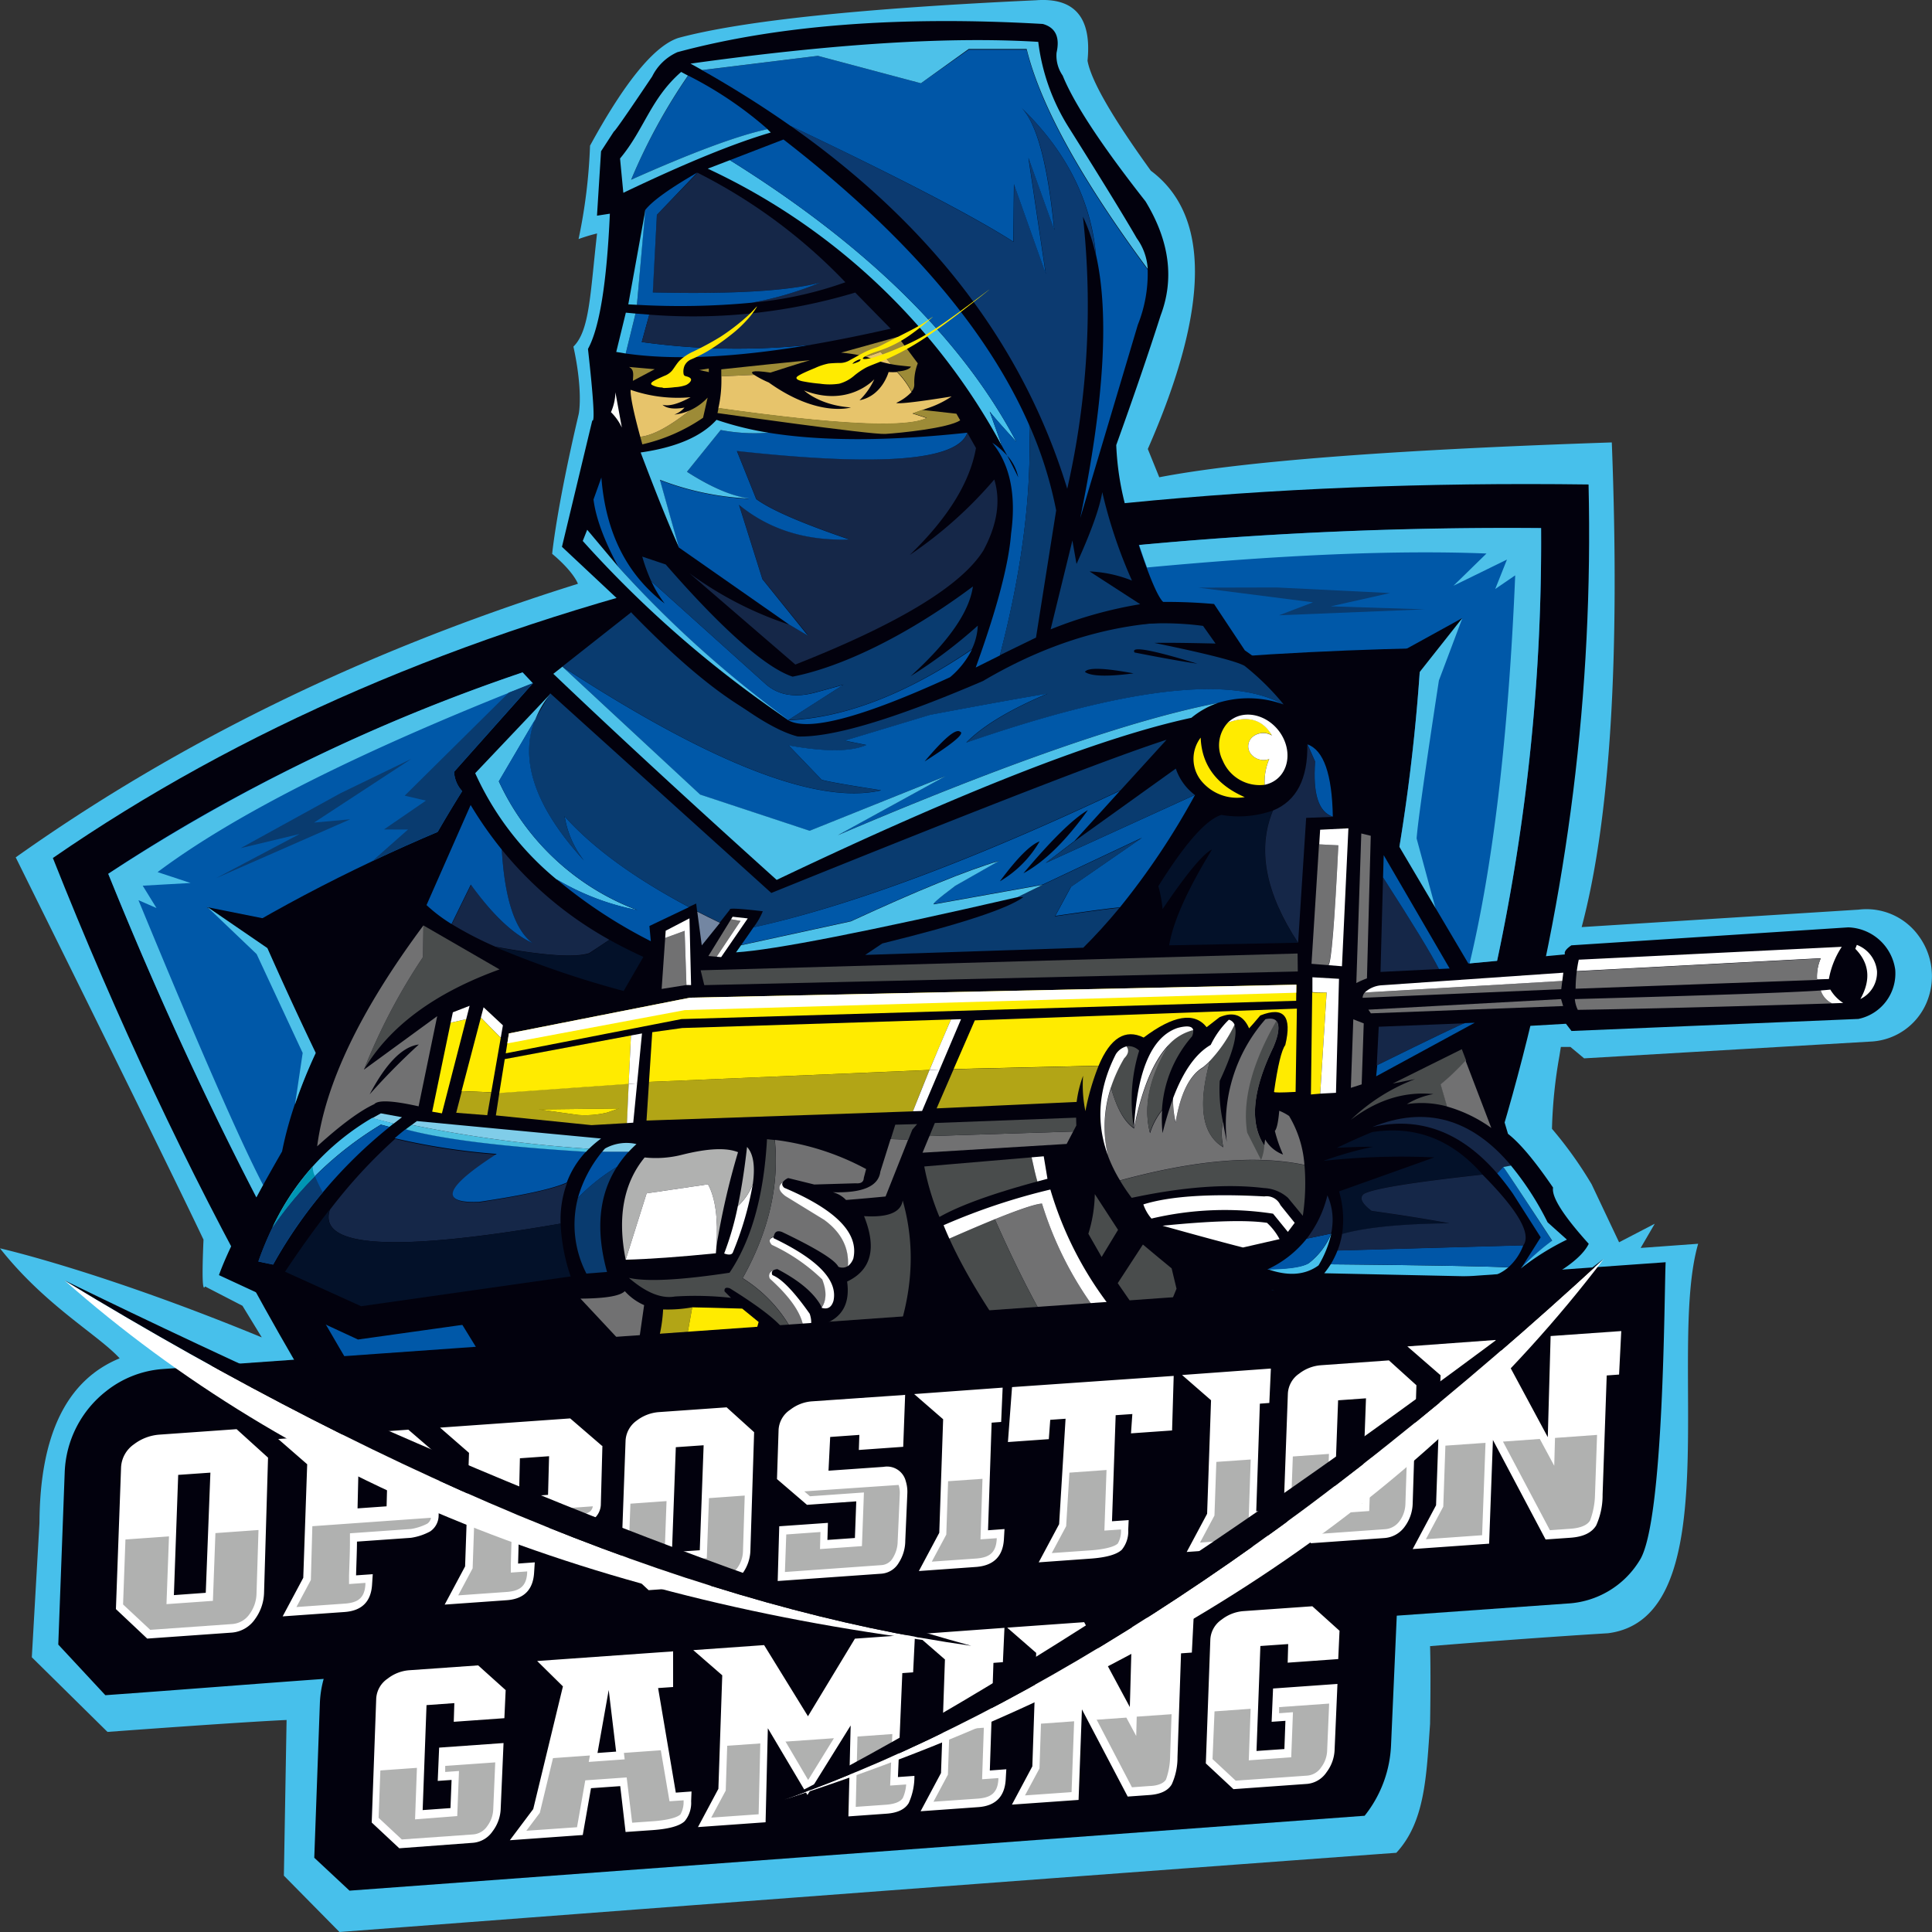 <svg xmlns="http://www.w3.org/2000/svg" viewBox="0 0 300 300"><rect x="0" y="0" width="300" height="300" fill="#333333" stroke="none"/><defs><style>.cls-1{fill:#47c0eb;}.cls-1,.cls-10,.cls-11,.cls-12,.cls-13,.cls-14,.cls-15,.cls-16,.cls-17,.cls-18,.cls-19,.cls-2,.cls-20,.cls-21,.cls-22,.cls-23,.cls-24,.cls-25,.cls-26,.cls-27,.cls-28,.cls-29,.cls-3,.cls-4,.cls-5,.cls-6,.cls-7,.cls-8,.cls-9{fill-rule:evenodd;}.cls-2{fill:#02010d;}.cls-3{fill:#0058a8;}.cls-4{fill:#4dc1e9;}.cls-5{fill:#093b6f;}.cls-6{fill:#0056a7;}.cls-7{fill:#7386a2;}.cls-8{fill:#152748;}.cls-9{fill:#031129;}.cls-10{fill:#494c4c;}.cls-11{fill:#717172;}.cls-12{fill:#feee00;}.cls-13{fill:#ffeb00;}.cls-14{fill:#fff;}.cls-15{fill:#0055a6;}.cls-16{fill:#b2a516;}.cls-17{fill:#b0b1b0;}.cls-18{fill:#4bbfdf;}.cls-19{fill:#80cde9;}.cls-20{fill:#0053a5;}.cls-21{fill:#093b71;}.cls-22{fill:#0096b3;}.cls-23{fill:#4dc1eb;}.cls-24{fill:#9d8b37;}.cls-25{fill:#e7c46b;}.cls-26{fill:#fffffc;}.cls-27{fill:#41bfea;}.cls-28{fill:#0c3a70;}.cls-29{fill:#ffe700;}</style></defs><title>Asset 3</title><g id="Layer_2" data-name="Layer 2"><g id="Layer_2-2" data-name="Layer 2"><path class="cls-1" d="M44.08,291.25,52.71,300c106.68-8.12,164.11-12.3,164.11-12.3,4.47-4.81,4.67-11.89,5.24-20,.14-8.46,0-12.09,0-12.09,16.72-1.36,27.63-2,27.63-2,19-2.41,9.12-43.68,14-60.48l-8.93.65,2.19-3.76-5.54,2.88-4.26-9a62.17,62.17,0,0,0-6.16-8.62A74.24,74.24,0,0,1,242.14,164c.16-1,.23-1.43.23-1.43h1.49l2.12,1.77,44.76-2.62a9.92,9.92,0,0,0,8.36-5.9A10.53,10.53,0,0,0,298,145.42a10,10,0,0,0-9.4-4.17l-43,2.71q6.63-24.95,4.68-75.26-51.09,1.71-70.27,5.41l-1.78-4.39q14.4-32.8.47-43.21-9-12.47-9.83-17.08,1-10.06-8-9.39-40.76,1.88-55.5,5.84Q99.78,7.67,91.62,22.62a84.34,84.34,0,0,1-1.78,14.5,27.49,27.49,0,0,1,2.87-.87c-1.08,9.48-1.15,15.1-3.67,17.57,1.36,6.18,1,9.85.78,10.65C86.39,79.07,85.74,86,85.74,86c3.38,2.82,4,4.65,4,4.65Q40.67,106,2.44,133.13,26.64,182,31.6,192.49q-.37,8.58.24,7.27l5.81,3c2,3.27,3,4.91,3,4.91C15.58,197.34,0,193.84,0,193.84c7,8.88,15.26,13.44,18.58,17.08Q6.22,216,6.13,236.46L4.94,257.34l11.75,11.59c22.85-1.68,27.81-1.85,27.81-1.85Z"/><path class="cls-2" d="M194.92,262q54-90.58,51.75-186.77-151.57-2-238.46,58Q38.14,208.64,79.93,262Z"/><path class="cls-3" d="M164.69,262c31.6-48.47,52.64-102.17,56-161.35C159,102,93.41,112.27,39.68,143.19,58.29,186.06,82.1,227.2,113,262H89C58.5,224.39,35.06,180.8,16.81,135.67,81.1,93,163.64,81.56,239.3,82c.45,66.06-19.86,126-53,180Z"/><path class="cls-4" d="M217,133.31a293.47,293.47,0,0,0,3.56-30.51L227.07,96l-3.64,9.67q-3.19,20.86-3.46,24.52,3.79,14,3.79,14Z"/><path class="cls-2" d="M62.37,141.6Q47.05,162.41,43.8,178.8,36,192.35,34,198l21.59,10,30.78-4.32,37.73,34q5.3,5.48,14.77,2.27,42.43-15.9,52.89-24.45-2.55-11.7-5.17-16.41a210.55,210.55,0,0,0,50.36,1.11c5.4-2.5,8.66-4.85,9.75-7.06q-5.92-6.56-5.54-8.73-4.2-6.17-7-8.35l-4-13.43,3-3.08,10-.58.86,1.12,44.55-1.87a7.21,7.21,0,0,0,5.72-7.64A7.62,7.62,0,0,0,287,144l-43,2.79c-.82.57-1.14,1-1,1.41l-15,1.41-14.47-24.48-2.42-.39-2,.25q-2.75-15.06-15.81-24l-4.78-7.2q-23.78-2.1-43.42,9.39Q125,114,113,103.58L98.55,91.47,80.76,104l2,2.1L70.51,119.85a4.75,4.75,0,0,0,1.26,3Q63.36,136.33,62.37,141.6Z"/><path class="cls-5" d="M98.11,95l-10.78,8.5q34.73,22.61,49.43,19.22c-5.38-.83-8.44-1.38-9.18-1.63l-5.12-5.33q8.48,1.53,12.07-.06l-3.36-.68L144.5,111q12.83-2.43,18.17-3.28-8.82,3.74-12.59,7.6,36.85-12.75,49.25-5.93a39.65,39.65,0,0,0-6.08-6q-1.92-1.08-14-3.56,2.64-.06,9.5.1l-1.94-2.74q-13-1.74-27.71,4a135.46,135.46,0,0,1-32,11.94q-9.56,2.13-29.06-18Zm70.36,9.33c.43-.7,2.95-.63,7.55.23q-6.17.8-7.55-.23Zm7.71-3q-1-1.57,9.75,1.73Q182.32,102.53,176.18,101.32Z"/><path class="cls-3" d="M136.76,122.74q-14.7,3.39-49.43-19.22l21.38,19.89,17,5.62,21.06-8.51-16.71,9.17q39-16.64,59-20.53a16,16,0,0,1,10.23.22q-12.39-6.82-49.25,5.93,3.76-3.86,12.59-7.6-5.34.86-18.17,3.28L131.17,115l3.36.68q-3.6,1.59-12.07.06l5.12,5.33c.74.25,3.8.8,9.18,1.63Zm6.82-4.51q4.5-5.36,5.49-4.62Q150.26,114,143.58,118.23Z"/><path class="cls-4" d="M189.1,109.16q-20.06,3.9-59,20.53l16.71-9.17L125.72,129l-17-5.62L87.33,103.52l-1.41,1.11q14.43,13.77,34.68,32Q163.88,116,185,111.46A13.16,13.16,0,0,1,189.1,109.16Z"/><path class="cls-5" d="M181.14,114.87q-12.46,4-61.37,23.79l-34.33-31-2.36,4q-3.77,9.52,7.58,21.93a15,15,0,0,1-3-6.84q6.6,7.37,19.31,14.08l1.13-.53.15,1.2c1.14.58,2.31,1.16,3.52,1.74l1.57-2c-.21-.25,1.5-.17,5.11.26A10.87,10.87,0,0,1,117,144q22.62-5.06,57-21.29Z"/><path class="cls-3" d="M174,122.75Q139.6,139,117,144c-.5.74-1.14,1.65-1.9,2.73l17.05-3.71q15.51-7.16,23-9.38l-6.79,3.86c-2.74,2.06-3.81,3-3.19,2.85l16.75-3,15.4-7.27-11,7.6-2.45,4.54q9.91-1.43,10-1.29a114.8,114.8,0,0,0,11.7-17.51L162.38,134l4.46-3.41,7.15-7.88ZM158.92,135.6q6.62-7.86,10-9.8-5.1,7.14-10,9.8Zm-3.66,1.25q4-5.4,6.17-6.2A17.1,17.1,0,0,1,155.26,136.85Z"/><path class="cls-5" d="M182.58,119.35l-15.74,11.28L162.38,134l23.14-10.57A8.55,8.55,0,0,1,182.58,119.35Z"/><path class="cls-5" d="M177.29,130.13l-15.4,7.27L158,139.3l.91,0Q155.28,142,137,146.5l-2.65,1.78,33.86-1.12q2.85-2.83,5.6-6.16v0q-.09-.14-10,1.29l2.45-4.54Z"/><path class="cls-4" d="M161.89,137.4l-16.75,3c-.62.16.45-.79,3.19-2.85l6.79-3.86q-7.49,2.22-23,9.38l-17.05,3.71-.78,1.1q8.88-.56,43.71-8.57Z"/><path class="cls-4" d="M99,141.34a38.56,38.56,0,0,1-21.53-20l5.63-9.59a16,16,0,0,1,2.36-4L73.79,120.06a45.69,45.69,0,0,0,12.6,16.47A39,39,0,0,0,99,141.34Z"/><path class="cls-6" d="M77.45,121.31a38.56,38.56,0,0,0,21.53,20,39,39,0,0,1-12.59-4.81,76.55,76.55,0,0,0,14.67,9.65l-.22-2.36,6.15-2.93q-12.7-6.72-19.31-14.08a15,15,0,0,0,3,6.84q-11.34-12.41-7.58-21.93Z"/><path class="cls-7" d="M108.27,141.56l.7,5.24,2.82-3.5C110.58,142.72,109.41,142.14,108.27,141.56Z"/><path class="cls-8" d="M94.63,145.93a57.32,57.32,0,0,1-16.71-14q.67,11.52,4.8,14.52-4.55-2.05-9.57-9.07l-3,6.12A55.89,55.89,0,0,0,76.92,147q11.25,2.08,14.57,1Z"/><path class="cls-9" d="M94.63,145.93l-3.14,2.13q-3.31,1-14.57-1a152.33,152.33,0,0,0,19.92,6.82l3.06-5.29C98.08,147.75,96.33,146.88,94.63,145.93Z"/><path class="cls-6" d="M82.72,146.45q-4.12-3-4.8-14.52A60.4,60.4,0,0,1,73.08,125l-6.85,15.54a24.18,24.18,0,0,0,3.88,2.94l3-6.12Q78.18,144.4,82.72,146.45Z"/><path class="cls-10" d="M77.57,150.53,65.75,143.7l-.07,4.92a92.33,92.33,0,0,0-9.17,17.48Q62.47,156,77.57,150.53Z"/><path class="cls-11" d="M56.51,166.1a92.33,92.33,0,0,1,9.17-17.48l.07-4.92Q51.16,163.31,49.25,178q5.51-5,8.87-6.55c.6-.67,2.9-.55,6.88.34l2.89-14L56.51,166.1Zm.89,3.83q3.83-7.26,7.64-7.74A104.33,104.33,0,0,0,57.4,169.93Z"/><polygon class="cls-12" points="79.02 160.47 78.53 163.56 105.82 158.24 201.27 155.4 201.3 152.9 107.14 154.92 79.02 160.47"/><path class="cls-13" d="M76.28,169.61l1.48-8.47q-1.33-1.32-3.09-3.13l-3,11.43Z"/><polygon class="cls-12" points="68.62 172.88 72.39 158.26 69.98 158.8 67.11 172.62 68.62 172.88"/><polygon class="cls-14" points="69.98 158.8 72.39 158.26 72.92 156.18 70.32 157.19 69.98 158.8"/><path class="cls-14" d="M74.67,158q1.76,1.81,3.09,3.13l.33-1.92-3-2.8Z"/><polygon class="cls-11" points="106.59 152.95 106.31 144.54 103.29 145.64 102.74 153.56 106.59 152.95"/><polygon class="cls-14" points="103.29 145.64 106.31 144.54 106.59 152.95 107.31 152.96 107.06 142.6 103.37 144.52 103.29 145.64"/><polygon class="cls-11" points="113.52 142.74 110 148.45 111.28 148.56 114.99 143 113.52 142.74"/><polygon class="cls-14" points="114.99 143 111.28 148.56 111.98 148.62 116.11 142.61 113.76 142.35 113.52 142.74 114.99 143"/><polygon class="cls-10" points="201.49 148.06 108.8 150.67 109.36 152.97 201.52 150.85 201.49 148.06"/><path class="cls-9" d="M188.2,131.91q-5.77,9.43-6.65,14.88l20-.4q-7.62-11.59-3.9-20.53a16,16,0,0,1-8,.68q-3.54,1.08-9.78,11.06a21.42,21.42,0,0,1,.66,3.56Q186.13,132.88,188.2,131.91Z"/><path class="cls-8" d="M197.67,125.86q-3.72,8.94,3.9,20.53L202.82,127l4.14-.16q-3.32-1.05-2.74-8.55L203,115.59Q203.15,123.62,197.67,125.86Z"/><path class="cls-15" d="M204.22,118.26q-.57,7.5,2.74,8.55-.17-9.89-3.93-11.22Z"/><path class="cls-11" d="M207.82,131.26l-3-.15-1.17,18.55,2.52.2h.07Q206.93,149.38,207.82,131.26Z"/><path class="cls-14" d="M207.82,131.26q-.88,18.12-1.54,18.61l2.1.17,1-21.42-4.39.22-.14,2.27Z"/><path class="cls-11" d="M211.38,129.42l-.77,23.23a13.93,13.93,0,0,1,1.65-.73l.59-22.14Z"/><path class="cls-8" d="M214.76,136.24q-.42,15.45-.39,14.68l9.07-.45Q221.69,147,214.76,136.24Z"/><path class="cls-3" d="M214.76,136.24q6.93,10.77,8.68,14.23l1.66-.08-10.24-17.6C214.82,134,214.79,135.15,214.76,136.24Z"/><path class="cls-13" d="M205,169.82l1-15.72a19.43,19.43,0,0,1-2.24,0l-.2,15.85Z"/><path class="cls-14" d="M206,154.1l-1,15.72,2.45-.13.47-17.7-4.13-.24,0,2.3A19.43,19.43,0,0,0,206,154.1Z"/><polygon class="cls-11" points="210.14 158.28 209.76 168.92 211.44 168.38 211.76 158.91 210.14 158.28"/><path class="cls-8" d="M214.09,159.43l-.31,6q12.9-6.36,13.61-6.53Z"/><polygon class="cls-11" points="212.87 157.35 242.72 156.22 242.4 155.14 212.48 156.78 212.87 157.35"/><path class="cls-11" d="M211.58,154.94l30.85-1.34.16-1.28-30.68,1.8A1.38,1.38,0,0,0,211.58,154.94Z"/><path class="cls-14" d="M211.91,154.12l30.68-1.8.16-1.28L214.44,153A4.29,4.29,0,0,0,211.91,154.12Z"/><path class="cls-16" d="M144.33,166.15,100.78,168l-.39,6,41.37-1.43C142.44,170.79,143.29,168.66,144.33,166.15Z"/><path class="cls-13" d="M100.78,168l43.55-1.86c1-2.3,2.07-4.92,3.33-7.84l-41.72,1.33-4.66.65Z"/><path class="cls-14" d="M144.33,166.15c-1,2.51-1.89,4.64-2.57,6.41l1.42-.05,2.73-6.43Z"/><path class="cls-14" d="M144.33,166.15l1.58-.07,3.32-7.82-1.57.05C146.4,161.23,145.29,163.85,144.33,166.15Z"/><path class="cls-16" d="M83.63,172.27l12.49-.15-1.85.64a14.62,14.62,0,0,1-4.48.37l-6.16-.86Zm14-4-20.09,1.41L77,173.2l14.84,1.51,5.53-.32Z"/><polygon class="cls-13" points="77.53 169.73 97.63 168.31 97.97 160.79 78.38 164.46 77.53 169.73"/><path class="cls-13" d="M96.12,172.12l-12.49.15,6.16.86a14.62,14.62,0,0,0,4.48-.37Z"/><polygon class="cls-16" points="75.66 173.17 76.28 169.61 71.71 169.44 70.84 172.79 75.66 173.17"/><path class="cls-13" d="M151.37,158.44,148.08,166l22.51-.52q2.72-6.47,7-4.37,6.92-5.2,9.78-1.61l2-1.55q3.24-1.38,4.59,1.73.36-.37,1.74-2,5.49-2.17,3.88,4.6c-.58.76-1.17,3.18-1.75,7.27,0,.12,1.09.12,3.35,0l.2-12.93Z"/><path class="cls-16" d="M170.59,165.5l-22.51.52-2.64,6.09,21.74-1a18.09,18.09,0,0,1,1-4.06,20.18,20.18,0,0,0,.36,5.49A38.17,38.17,0,0,1,170.59,165.5Z"/><path class="cls-10" d="M160.19,179.71l-16.67,1.42a39.63,39.63,0,0,0,2.36,7.84q4.69-2.67,15.2-5.51C160.81,182.52,160.52,181.27,160.19,179.71Z"/><polygon class="cls-11" points="143.25 178.99 165.63 177.63 166.64 175.7 144.32 176.41 143.25 178.99"/><path class="cls-14" d="M160.19,179.71c.33,1.56.62,2.81.89,3.75l1.57-.42-.58-3.49Z"/><polygon class="cls-10" points="144.32 176.41 166.64 175.7 167.13 174.77 167.1 173.55 145.16 174.38 144.32 176.41"/><polygon class="cls-10" points="142.41 174.55 139.02 174.64 138.32 176.86 141.03 176.99 141.67 175.4 142.41 174.55"/><path class="cls-11" d="M141,177l-2.71-.13-1.59,5.06q-.43,3.41-7.38,3.2a4.34,4.34,0,0,1,2.05,1.2s2.07-.15,6.14-.54Z"/><path class="cls-11" d="M134.49,181.53A40.18,40.18,0,0,0,120.32,177q1.05,10.65-5,21.47a22,22,0,0,1,8.25,9.24c.89-.95,1.27-1.62,1.14-2q-.66-3.18-5.11-7.15a.84.84,0,0,1,.47-1.3,1.43,1.43,0,0,1,.65-.19q5.25,2.74,6.89,5.93c.78-1.13.81-2.6.11-4.4a28.49,28.49,0,0,0-7.83-5.37c-.51-.56-.43-1,.26-1.2.12-.78.55-1,1.28-.73q7.95,3.8,8.75,5.4a1.55,1.55,0,0,0,1.49-.12q.34-4.31-3.7-7.2l-6-3.68c-1.09-.82-1.22-1.54-.4-2.16a2,2,0,0,1,.82-.61l4.05,1,6.45-.19c.81.07,1.22-.21,1.24-.84Z"/><path class="cls-14" d="M132.5,195.44q1.37-5.88-10.72-11c-.33-.3-.4-.59-.22-.87-.82.62-.69,1.34.4,2.16l6,3.68q4,2.9,3.7,7.2A2.72,2.72,0,0,0,132.5,195.44Z"/><path class="cls-14" d="M129.42,202q1.05-4.78-9.31-9.74a.78.78,0,0,1,0-.16c-.69.24-.77.64-.26,1.2a28.49,28.49,0,0,1,7.83,5.37c.7,1.8.67,3.27-.11,4.4C128.51,203.37,129.12,203,129.42,202Z"/><path class="cls-14" d="M125.73,204c-2.43-3.45-4.36-5.45-5.79-6-.15-.32-.11-.56.11-.71a.84.84,0,0,0-.47,1.3q4.44,4,5.11,7.15c.13.38-.25,1.05-1.14,2l-.74.75a2.23,2.23,0,0,0,.93,0C125.71,207.36,126.37,205.88,125.73,204Z"/><path class="cls-10" d="M123.55,207.73a22,22,0,0,0-8.25-9.24q6.08-10.83,5-21.47l-1.2-.13q-.74,13.23-5.82,20.74-11.44,1.73-15.62.8,4,3.45,7.14,2.89a50,50,0,0,1,8.71.21l-1-1c-.07-.53.22-.69.84-.47q8.92,5.55,9,7.8a.57.57,0,0,0,.45.66Z"/><path class="cls-14" d="M116.9,183.84a9,9,0,0,1-2.33,3.45,45.13,45.13,0,0,1-2.12,7.35c.77.28,1.23.2,1.37-.22A50.34,50.34,0,0,0,116.9,183.84Z"/><path class="cls-17" d="M114.57,187.29a9,9,0,0,0,2.33-3.45q.57-4.16-.9-5.74Q115.42,183.26,114.57,187.29Z"/><path class="cls-17" d="M111.25,193.52a114.76,114.76,0,0,1,3.35-14.61q-2.7-1.09-8.61.38a16.55,16.55,0,0,1-5.89.44q-4.92,6-2.94,15.88l3.25-10.31,9.53-1.4C111.09,186,111.52,189.22,111.25,193.52Z"/><path class="cls-14" d="M111.25,193.52c.27-4.3-.16-7.51-1.31-9.62l-9.53,1.4-3.25,10.31q5.52-.15,14-1C111.18,194.28,111.21,193.92,111.25,193.52Z"/><path class="cls-8" d="M87.05,190a16.47,16.47,0,0,1,1-6.31q-3.29,1.44-13.61,3-9.37.36,2.75-7.4a102.07,102.07,0,0,1-15.84-2.44,79.66,79.66,0,0,0-10.12,11Q48.34,196.69,87.05,190Z"/><path class="cls-15" d="M74.4,186.62q10.34-1.53,13.61-3a14.17,14.17,0,0,1,3-4.81q-19.48-1.17-28-3.49c-.57.44-1.14.92-1.72,1.42a102.07,102.07,0,0,0,15.84,2.44Q65,187,74.4,186.62Z"/><path class="cls-18" d="M63,175.36q8.49,2.31,28,3.49c.15-.16.3-.32.46-.47a201.86,201.86,0,0,1-27.53-3.71Q63.48,175,63,175.36Z"/><path class="cls-19" d="M63.93,174.67a201.86,201.86,0,0,0,27.53,3.71,17.31,17.31,0,0,1,1.88-1.59l-28.6-2.71Z"/><path class="cls-19" d="M61.12,174.48l1.3-1-3.28-.6c-.45.24-.9.5-1.35.76Z"/><path class="cls-1" d="M42.29,190.63a53.9,53.9,0,0,1,16.85-16l1.33.35.65-.52-3.33-.87A38.6,38.6,0,0,0,42.29,190.63Z"/><path class="cls-15" d="M59.14,174.65a53.9,53.9,0,0,0-16.85,16,50.4,50.4,0,0,0-2.17,5.24l2.29.48A73.14,73.14,0,0,1,60.47,175Z"/><path class="cls-9" d="M87.05,190q-38.71,6.72-35.86-2.18-3.36,4.29-6.93,9.65l11.81,5.36,32.54-4.63A29.22,29.22,0,0,1,87.05,190Z"/><path class="cls-5" d="M89.74,186a16.54,16.54,0,0,0,1.32,11.76l3.2-.25q-2.69-9.75,1.54-16.32A30.38,30.38,0,0,0,89.74,186Z"/><path class="cls-20" d="M89.74,186a30.38,30.38,0,0,1,6.06-4.81,17.06,17.06,0,0,1,1.83-2.37l-4.11,0A19.82,19.82,0,0,0,89.74,186Z"/><path class="cls-19" d="M93.52,178.84l4.11,0c.38-.41.78-.8,1.2-1.19a6.85,6.85,0,0,0-4.86.68C93.81,178.47,93.66,178.66,93.52,178.84Z"/><path class="cls-16" d="M107.49,203a21.2,21.2,0,0,1-4.52.33,24,24,0,0,1-.72,4.71l4.14,1.09Z"/><path class="cls-13" d="M107.49,203l-1.1,6.13,9.62,2.53,1.79-6.38-2.55-2.08C111.12,203.1,108.53,203,107.49,203Z"/><path class="cls-11" d="M99.22,208.24l.8-5.58a8.78,8.78,0,0,1-3-2.17c-.73.75-3,1.13-6.88,1.16l10.78,11.53.52-.57Q98.72,210.44,99.22,208.24Z"/><path class="cls-11" d="M115.6,216.77l-6.06-1.33L120.28,223c2.56-2.73,7.13-9,12.83-17.55a11.54,11.54,0,0,1-3.37,1.56q-.39,4.09-7.76,5.79c.45.6-1.68,1.91-6.37,3.94Z"/><path class="cls-11" d="M129.08,214.68q-.37-1.94-2.72,6.08A22.66,22.66,0,0,0,129.08,214.68Z"/><path class="cls-11" d="M133,211.42a85.41,85.41,0,0,1-4.32,9.31c-.56,1.08-.35,1.46.64,1.13q2.53-2.27,5.59-11.48C134.31,209.58,133.67,209.93,133,211.42Z"/><path class="cls-10" d="M128.72,220.73a85.41,85.41,0,0,0,4.32-9.31c.63-1.49,1.27-1.84,1.91-1q-3.06,9.23-5.59,11.48c-1,.33-1.2-.05-.64-1.13Zm4.39-15.26c-5.7,8.57-10.27,14.82-12.83,17.55l2.89,2q6.49-1.37,9.17-4.09c.52-.76,1-1.52,1.49-2.28q10.66-17,6.34-32.24-.42,2.78-6,2.43,3,7.49-2.63,10.16c.46,3.28-.67,5.45-3.37,6.52q-.43,5.56-8.43,5.24a11.25,11.25,0,0,1-2.74,5.34c3.7-1.68,5.36-2.78,5-3.32q7.36-1.69,7.76-5.79a11.54,11.54,0,0,0,3.37-1.56Zm-6.75,15.29a22.66,22.66,0,0,0,2.72-6.08Q128.71,212.74,126.36,220.76Z"/><path class="cls-11" d="M150.28,210.33q-6.19,5.78-19.09,12.29c.39-.55.78-1.1,1.15-1.65q-2.68,2.73-9.17,4.09l.93.66q24.71.09,24.79.13,8-2.78,8.05-2.62A38.92,38.92,0,0,0,150.28,210.33Z"/><path class="cls-10" d="M131.19,222.62q12.9-6.52,19.09-12.29a38.92,38.92,0,0,1,6.66,12.9q-.1-.15-8.05,2.62l-19.2,5.81q-4,1.38-9.17-3.62a30.5,30.5,0,0,0,8,7.23c1.1,1.52,3.43,1.73,7,.65L170,223q-6.3,2.17-8.45.53l-2.89-3.59.65-1.52-8.49-12.62A127.72,127.72,0,0,1,131.19,222.62Z"/><path class="cls-11" d="M154.48,189.32q7.65,17.27,14.18,25.28a80.86,80.86,0,0,0,7.53-4.26,55.15,55.15,0,0,1-14.39-23.45Q160.32,187,154.48,189.32Z"/><path class="cls-10" d="M168.66,214.6q-6.54-8-14.18-25.28-3,1.22-7.07,3,4.6,10.2,15.87,24.48A42.71,42.71,0,0,0,168.66,214.6Z"/><path class="cls-14" d="M154.48,189.32q5.84-2.35,7.32-2.43a55.15,55.15,0,0,0,14.39,23.45c.6-.38,1.21-.77,1.83-1.18a55.4,55.4,0,0,1-14.92-24.45,98.08,98.08,0,0,0-16.58,5.54c.27.68.57,1.37.89,2.08Q151.51,190.53,154.48,189.32Z"/><path class="cls-10" d="M170,185.42a22,22,0,0,1-1,6.16l2.06,3.6,2.55-4.21Z"/><path class="cls-10" d="M177.47,193.25l-3.91,6,6.07,8.79,1.22-.42,3.49,4.73q-1.59,1.72-4.8,4.61l6.62-4.7-2.71-9-2.87,2,2.11-5.15-.76-3.16C180.78,196,179.3,194.8,177.47,193.25Z"/><path class="cls-11" d="M179.69,210.64a57.47,57.47,0,0,1-10.07,6,17.88,17.88,0,0,0,1.86,1.93,81.63,81.63,0,0,0,9.78-6.27Z"/><path class="cls-10" d="M171.48,218.6a17.88,17.88,0,0,1-1.86-1.93q-3.37,1.67-7.57,3.46l1.72,2.14A75.33,75.33,0,0,0,171.48,218.6Z"/><path class="cls-14" d="M180.52,190.33q8.16,2.28,12.49,3.38l5.68-1.3a9.56,9.56,0,0,0-1.95-2.53Q192,189.18,180.52,190.33Z"/><path class="cls-14" d="M178.8,189.22a49.48,49.48,0,0,1,18.88-.76l2.3,2.83,1.06-1.41-2.22-2.76a2.35,2.35,0,0,0-2.5-1.34q-12.58-.69-18.78,1.24A6.6,6.6,0,0,0,178.8,189.22Z"/><path class="cls-10" d="M175.73,186q12-2.56,20.53-1.52A6,6,0,0,1,200,186l2.3,2.79a33.93,33.93,0,0,0,.26-7.88q-11.15-2.37-28.64,2.41A28.31,28.31,0,0,0,175.73,186Z"/><path class="cls-11" d="M173.91,183.29q17.49-4.77,28.64-2.41a17.12,17.12,0,0,0-2.38-7.59,7.74,7.74,0,0,0-1.53-.81c-.15,1.76-.38,2.81-.68,3.13a22,22,0,0,0,1.27,3.67,5.39,5.39,0,0,1-2.78-2.35l-.13.95q-3.47-5.28,1.38-15.22,2.09-5.1-1.2-4.4a24.67,24.67,0,0,0-6,19.07q-.36-1.72-.6-3.18a9.42,9.42,0,0,0,.06,4q-4.94-2.94-2.08-13.36a10.56,10.56,0,0,1-1.09,1q-3.14,1.86-4.25,8.54a15.78,15.78,0,0,1-.4-3.72,48.93,48.93,0,0,0-1.62,5.34,22,22,0,0,1-.07-3.53,10.92,10.92,0,0,0-1.87,3.55q-1.62-6.27,3-13.73-3.6,3.66-5.48,13-2.25-1.53-3.57-6.32a19.43,19.43,0,0,0-.47,10.59A22.87,22.87,0,0,0,173.91,183.29Z"/><path class="cls-10" d="M187.86,164.76q-2.87,10.43,2.08,13.36a9.42,9.42,0,0,1-.06-4,23.76,23.76,0,0,1-.48-6.28q3.14-6.72,2.27-8.71A22.07,22.07,0,0,1,187.86,164.76Z"/><path class="cls-10" d="M180.43,172.35a19,19,0,0,1,4.67-11.42,2.06,2.06,0,0,0,.18-1,7.75,7.75,0,0,0-3.72,2.19q-4.62,7.46-3,13.73A10.92,10.92,0,0,1,180.43,172.35Z"/><path class="cls-10" d="M176.08,175.15a26,26,0,0,1,.81-12,2.36,2.36,0,0,0-2-.69q.62.87-.36,1.86a23.32,23.32,0,0,0-2.05,4.49Q173.83,173.62,176.08,175.15Z"/><path class="cls-14" d="M172.51,168.83a23.32,23.32,0,0,1,2.05-4.49q1-1,.36-1.86a2.82,2.82,0,0,0-1.65,1.21q-4.08,8-1.23,15.73A19.43,19.43,0,0,1,172.51,168.83Z"/><path class="cls-14" d="M182.88,159.61q-6,2-6.8,15.54,1.88-9.32,5.48-13a7.75,7.75,0,0,1,3.72-2.19C185.17,159.34,184.37,159.22,182.88,159.61Z"/><path class="cls-14" d="M188,162.25c-2.33,1.34-4.27,4.1-5.85,8.29a15.78,15.78,0,0,0,.4,3.72q1.11-6.67,4.25-8.54a10.56,10.56,0,0,0,1.09-1,22.07,22.07,0,0,0,3.81-5.6,1.3,1.3,0,0,0-.88-.78A13.82,13.82,0,0,0,188,162.25Z"/><path class="cls-1" d="M234.22,196.79q-6.51-.27-27.59-.47a15.67,15.67,0,0,1-1,1.39l25.76.55A6.93,6.93,0,0,0,234.22,196.79Z"/><path class="cls-6" d="M206.63,196.32q21.08.19,27.59.47a8.64,8.64,0,0,0,2.32-3.43l-28.85.81A13.82,13.82,0,0,1,206.63,196.32Z"/><path class="cls-9" d="M211.79,185.37q2-1.2,18.41-3-7.12-8.16-17.13-6.58-2.46,1-5.49,2.45c2.15-.12,4-.18,5.63-.17a56.53,56.53,0,0,0-7.71,2.19,112.17,112.17,0,0,1,17.22-.54L207.93,185a15.36,15.36,0,0,1,.47,6.63q5.46-1.54,16.65-1.66-5.4-1-12.06-1.92C211.43,186.83,211,186,211.79,185.37Z"/><path class="cls-8" d="M230.2,182.39q-16.38,1.79-18.41,3c-.76.59-.36,1.46,1.2,2.64q6.66.92,12.06,1.92-11.19.12-16.65,1.66a13,13,0,0,1-.71,2.58l28.85-.81Q238.46,190.71,230.2,182.39Z"/><path class="cls-1" d="M204.74,196.49a16.58,16.58,0,0,0,2-5h0a11,11,0,0,1-3.5,4.64q-1.5.9-6.41.94Q201.62,198.77,204.74,196.49Z"/><path class="cls-6" d="M203.18,196.19a11,11,0,0,0,3.5-4.64l-3.78.79a16.77,16.77,0,0,1-6.13,4.79Q201.68,197.08,203.18,196.19Z"/><path class="cls-8" d="M202.9,192.34l3.78-.79c0-.1.06-.2.08-.3.06-.33.1-.65.13-1a9.21,9.21,0,0,0-.77-4.63A17.78,17.78,0,0,1,202.9,192.34Z"/><path class="cls-8" d="M232.49,182.22l.93-1,1.23-.22q-9.22-11-21.54-6Q224.08,172.49,232.49,182.22Z"/><path class="cls-6" d="M233.42,181.21l-.93,1a39.73,39.73,0,0,1,2.44,3.16l4.31,6.76L236.16,197a35.7,35.7,0,0,1,4.86-4.3Q233.54,181.19,233.42,181.21Z"/><path class="cls-1" d="M233.42,181.21q.11,0,7.6,11.44a35.7,35.7,0,0,0-4.86,4.3,39.8,39.8,0,0,1,7.15-4.46c-1-.9-2-1.79-3-2.69a46.09,46.09,0,0,0-5.69-8.81Z"/><path class="cls-10" d="M224.73,171.82l-1-3.45a37.22,37.22,0,0,0,3.94-3.68v0l-.68-1.77-10.74,5.34,3.5-.7a29.34,29.34,0,0,0-10,6.33q6.14-4.67,12.83-4a11.72,11.72,0,0,0-4.12,1.56A15,15,0,0,1,224.73,171.82Z"/><path class="cls-11" d="M223.69,168.37l1,3.45a22,22,0,0,1,6.88,3.33l-4-10.46A37.22,37.22,0,0,1,223.69,168.37Z"/><path class="cls-3" d="M213.69,167.13,229,158.81l-1.53.06h0q-.7.17-13.61,6.53Z"/><path class="cls-14" d="M244.84,150.79l37.89-2a7.1,7.1,0,0,0-.58,3.29l1.84-.06a13.31,13.31,0,0,1,2-5l-40.84,2C245,149.69,244.92,150.25,244.84,150.79Z"/><path class="cls-11" d="M282.73,148.83l-37.89,2a22.09,22.09,0,0,0-.18,2.7l37.49-1.37A7.1,7.1,0,0,1,282.73,148.83Z"/><path class="cls-11" d="M282.73,153.8q-6.62.47-38.19,1.34a4.71,4.71,0,0,0,.46,1.67q14.64-.23,39.48-1A3.34,3.34,0,0,1,282.73,153.8Z"/><path class="cls-14" d="M282.73,153.8a3.34,3.34,0,0,0,1.75,2l1.73-.06a6.3,6.3,0,0,1-2-2.08C284,153.69,283.47,153.74,282.73,153.8Z"/><path class="cls-14" d="M288.09,147.33q3.29,3.34.79,7.8a4.58,4.58,0,0,0,2.58-4.32,4.88,4.88,0,0,0-3.13-4.09Z"/><path class="cls-13" d="M193.28,123.78q-6.6-2.88-6.84-9.24a5.43,5.43,0,0,0,0,6.59A7.19,7.19,0,0,0,193.28,123.78Z"/><path class="cls-13" d="M189.87,118.11a6.2,6.2,0,0,0,6.51,3.75,9,9,0,0,1,.71-4,2.53,2.53,0,0,1-2.87-.81,1.91,1.91,0,0,1,.31-2.65,2.57,2.57,0,0,1,3-.2q-2.16-3.74-6.86-2A5.21,5.21,0,0,0,189.87,118.11Z"/><path class="cls-14" d="M194.22,117.05a2.53,2.53,0,0,0,2.87.81,9,9,0,0,0-.71,4,4.63,4.63,0,0,0,.61-.17c2.62-.92,3.68-4,2.37-6.89s-4.5-4.49-7.12-3.58a4.31,4.31,0,0,0-1.59,1q4.71-1.73,6.86,2a2.57,2.57,0,0,0-3,.2A1.91,1.91,0,0,0,194.22,117.05Z"/><path class="cls-14" d="M98.33,174.33c.23-2.33.43-4.36.6-6.11l-1.31.1-.27,6.07Z"/><path class="cls-14" d="M97.62,168.32l1.31-.1q.76-7.72.76-7.75l-1.72.32Z"/><polygon class="cls-14" points="78.78 162.02 106.32 156.85 197.74 154.25 201.28 154.15 201.3 152.9 197.8 152.98 107.14 154.92 79.02 160.47 78.78 162.02"/><path class="cls-14" d="M177.72,212.08l1.73,1.57c.61-.43,1.21-.87,1.81-1.32l-1.57-1.69C179.1,211.11,178.44,211.59,177.72,212.08Z"/><path class="cls-10" d="M197.7,162.66q1.31-2.86.49-4.13-5.69,9.91-4.53,17.34l2.16,4.25a6.57,6.57,0,0,0,.5-2.24Q192.86,172.8,197.7,162.66Z"/><path class="cls-21" d="M50.12,185.15a24.33,24.33,0,0,1-1.21-2.52,56.18,56.18,0,0,0-6.62,8,50.4,50.4,0,0,0-2.17,5.24l2.29.48A67.66,67.66,0,0,1,50.12,185.15Z"/><path class="cls-22" d="M42.29,190.63a56.18,56.18,0,0,1,6.62-8,3,3,0,0,1-.34-1.5A40.71,40.71,0,0,0,42.29,190.63Z"/><path class="cls-2" d="M87.26,84.91l10,9.37q18.7,18.1,26.61,20.08,8.16.24,28.78-8.62,17.42-10.27,35.3-9.06l.1-2.23q-2.58-.39-7-.74-1.23,0-4.35-9.45a43.84,43.84,0,0,1-3.37-15.15q4.14-11.51,6.89-20.12,3.24-8.54-2.35-17.73-10.22-13-12.86-19.53a5.43,5.43,0,0,1-.95-3.54c.55-2.42-.16-3.92-2.14-4.47Q128.59,1.8,105.19,8.1a8,8,0,0,0-3.92,3.77q-5.74,8.55-5.94,8.54l-2,3.08-.63,10,2-.31q-.72,16.14-3.4,21,1.29,11.6.67,11.11Q87.26,84.92,87.26,84.91Z"/><path class="cls-6" d="M118.77,106.11,101.12,90.24a18.66,18.66,0,0,0,2.09,3.47Q94.39,87,93.38,74.15l-1.22,3.41Q92.69,81.82,96,88a172.62,172.62,0,0,0,26.38,23.84l8.6-5.5-4.41,1.21C123.36,108.4,120.74,107.93,118.77,106.11Z"/><path class="cls-5" d="M101.12,90.24l17.65,15.87c2,1.82,4.59,2.29,7.84,1.4L131,106.3l-8.6,5.5q13.19-.54,28.51-11a9.37,9.37,0,0,0,.92-3.65A75.16,75.16,0,0,1,141.4,105q8.86-8.05,9.67-13.93c-10.35,7.73-20.51,12.54-28,14-6-2-15.7-12.84-19.7-17.42l-3.64-1.22A27.19,27.19,0,0,0,101.12,90.24Z"/><path class="cls-23" d="M122.42,111.8A172.62,172.62,0,0,1,96,88l-4.82-5.74L90.49,84A172.76,172.76,0,0,0,122.42,111.8Z"/><path class="cls-6" d="M150.93,100.85q-15.31,10.4-28.51,11,4.74,2.64,25.1-6.69A13.37,13.37,0,0,0,150.93,100.85Z"/><path class="cls-8" d="M123.5,103.19q24.1-9.51,29.21-17.73c2.15-4,2.7-7.7,1.68-11a65,65,0,0,1-13.12,11.71q8.86-8.57,10.28-16.6l-1.34-2.36Q148,73.7,114.43,70l3,7.47q3.36,2.52,14.45,6.27-10.16.36-17.12-5.38l3.63,11.54,7.06,8.71L122.56,97a55.75,55.75,0,0,1-15.52-8Z"/><path class="cls-6" d="M118.38,89.93l-3.63-11.54q7,5.74,17.12,5.38Q120.79,80,117.42,77.5l-3-7.47q33.54,3.68,35.78-2.84-18.57,2-30.88,0a28,28,0,0,1-7.42-.42l-5.24,6.49q5.65,3.61,9.71,4.2a44,44,0,0,1-13.91-2.91L105.39,85l17.17,12,2.88,1.69Z"/><path class="cls-4" d="M106.67,73.26l5.24-6.49a28,28,0,0,0,7.42.42,49.73,49.73,0,0,1-8.07-2q-3.51,3.89-11.78,5.07,3.72,9.82,5.91,14.64l-2.92-10.4a44,44,0,0,0,13.91,2.91Q112.32,76.88,106.67,73.26Z"/><path class="cls-24" d="M99.74,69a27.52,27.52,0,0,0,9.43-4.13l.71-3.13a8.51,8.51,0,0,1-2.79,2q-4.82,3.81-7.67,4.08C99.52,68.2,99.63,68.59,99.74,69Z"/><path class="cls-25" d="M99.42,67.82q2.85-.27,7.67-4.08a8.19,8.19,0,0,1-2.39.64,3.88,3.88,0,0,0,1.59-1.09c-1.62.29-2.77.14-3.42-.44,1,.28,2.44-.12,4.37-1.17a22.21,22.21,0,0,1-9.32-1.15C97.87,61.51,98.36,63.94,99.42,67.82Z"/><path class="cls-26" d="M96.56,66.39l-1-5.47A8,8,0,0,1,94.87,64,8.2,8.2,0,0,1,96.56,66.39Z"/><path class="cls-24" d="M98.27,59.14l3.4-1.81-4-.35,0,0C98.55,57.42,98.3,58.31,98.27,59.14Z"/><polygon class="cls-24" points="108.59 57.46 110.07 57.78 110.06 57.22 108.59 57.46"/><path class="cls-24" d="M112,57.35l0,1.09,5.09-.23c-.65-.46-.51-.8,2.54-.35,0,0,5.25-1.71,6.08-1.89S112,57.35,112,57.35Z"/><path class="cls-25" d="M117.11,58.21l-5.09.23V59a19.77,19.77,0,0,1-.47,4.38q27.67,3.9,32.35,1.54l-2.2-.71,2.29-.81a15,15,0,0,0,3.78-1.84s-8,1.33-8.6,1a7.77,7.77,0,0,0,2.38-1.69,13.22,13.22,0,0,0-2.26-3.1,10.92,10.92,0,0,1-1.31,0s-1,3.71-4.51,4.38a10.89,10.89,0,0,0,2.29-3.26s-3.95,4.43-10.9,1.74c0,0,2.39,2.31,7.27,2.64,0,0-5.08,1.61-12.76-3.88A15,15,0,0,1,117.11,58.21Z"/><path class="cls-24" d="M136.75,54.64l1.6,1.9c.51.1.93.16,1.2.19.75.09,1.9.2,1.9.2s-.21.62-2.16.76a13.22,13.22,0,0,1,2.26,3.1,1.58,1.58,0,0,0,.42-1.12,8.21,8.21,0,0,1,.54-3.25l-3.07-4.12-8.84,2.46a24.91,24.91,0,0,1,4,.66Z"/><path class="cls-25" d="M138.35,56.54l-1.6-1.9-2.2.78a5.72,5.72,0,0,1,.7.24A17.86,17.86,0,0,0,138.35,56.54Z"/><path class="cls-24" d="M148.51,64.24l-5.31-.59.79-.29-2.29.81,2.2.71q-4.68,2.36-32.35-1.54c0,.27-.09.54-.14.8,0,0,23.8,3.38,26.07,3.24s9.73-.88,11.62-2.11Z"/><path class="cls-1" d="M109.9,26.19a99.86,99.86,0,0,1,45.68,43.05l-1.9-5.34c.71.92,2.1,2.49,4.14,4.71Q145.2,44.72,113.34,24.87Z"/><path class="cls-8" d="M131.27,43.83a83.87,83.87,0,0,0-22.94-17L102,33.35l-.66,12.06q18.69.42,26-1.54A51.88,51.88,0,0,1,116.75,47,57.83,57.83,0,0,0,131.27,43.83Z"/><path class="cls-6" d="M101.37,45.41,102,33.35l6.3-6.57q-6.48,3.73-8.12,5.84L98.9,47.33A118.66,118.66,0,0,0,116.75,47a51.88,51.88,0,0,0,10.65-3.14Q120.07,45.84,101.37,45.41Z"/><path class="cls-27" d="M98.9,47.33l1.31-14.71q-1.8,9.9-2.65,14.64Z"/><path class="cls-6" d="M100.82,48.86l-2.14-.17-1.52,6.2q11.28,1.63,28.9-1.38a107.59,107.59,0,0,1-26.41-.4Z"/><path class="cls-27" d="M97.16,54.89l1.52-6.2-1.5-.14-1.49,6.1Z"/><path class="cls-8" d="M100.82,48.86l-1.17,4.25a107.59,107.59,0,0,0,26.41.4q5.77-1,12.24-2.47l-5.5-5.61A87.4,87.4,0,0,1,100.82,48.86Z"/><path class="cls-6" d="M156.4,70.75a7.13,7.13,0,0,1,1.71,3.37c-.55-1.14-1.12-2.26-1.71-3.37ZM157,82.86q-.54,7.1-5.49,20.79l3.75-1.87q5.12-19.5,4.57-35.74Q150,43.6,121.66,21.66l-8.32,3.21q31.86,19.85,44.48,43.74c-2-2.22-3.43-3.79-4.14-4.71l1.9,5.34c.28.5.55,1,.82,1.51a12.33,12.33,0,0,0-2.32-2Q158.23,73.85,157,82.86Z"/><path class="cls-5" d="M159.82,66q.56,16.23-4.57,35.74L160.87,99,164,79.25A62.2,62.2,0,0,0,159.82,66Z"/><path class="cls-5" d="M166.52,83.93l-3.38,13.8a65.42,65.42,0,0,1,13.91-3.91l-7.86-5.09a20,20,0,0,1,6.58,1.42,75.49,75.49,0,0,1-4.61-13.73q-.63,3.75-4,11.15Z"/><path class="cls-28" d="M122.72,19.52q32.82,23.07,43,56.37a127.75,127.75,0,0,0,2.44-42.24,26.94,26.94,0,0,1,2,6Q169,26.75,158.57,16.71q3.63,3.52,5.15,19l-4-11.17,2.68,18-4.93-13.9-.09,8.92Q147.92,31.55,122.72,19.52Z"/><path class="cls-6" d="M170.19,39.6q3.12,13.83-2.45,40.84l8.94-30a21.48,21.48,0,0,0,1.53-8.57q-15.63-21.18-18.8-34.16l-9,0L143,12.93,127,8.67l-18,2.22q7.27,4.11,13.71,8.63,25.22,12,34.64,18l.09-8.92,4.93,13.9-2.68-18,4,11.17q-1.53-15.47-5.15-19Q169,26.74,170.19,39.6Z"/><path class="cls-4" d="M127,8.67l16,4.26,7.42-5.32,9,0q3.18,13,18.8,34.16A9,9,0,0,0,176.52,37Q173.67,32.06,166,19.86A32.19,32.19,0,0,1,161.22,6.5q-20.65-1.27-54,3.38c.61.33,1.21.67,1.81,1Z"/><path class="cls-6" d="M119.2,20.06a58.84,58.84,0,0,0-12.33-8.32A89.46,89.46,0,0,0,98,27.91Q112.29,21.54,119.2,20.06Z"/><path class="cls-4" d="M98,27.91a89.46,89.46,0,0,1,8.83-16.17l-1.06-.57c-4.78,4.18-5.7,8.9-9.49,13.44l.51,5.33q14.4-6.89,22.89-9.36c-.16-.17-.34-.34-.52-.52Q112.29,21.53,98,27.91Z"/><path class="cls-13" d="M123.68,58.7c0,.16.24.34.87.49a23.87,23.87,0,0,0,2.77.39,10,10,0,0,0,3,0,5.93,5.93,0,0,0,2.23-1.17,11.43,11.43,0,0,1,1.91-1.32c.81-.41,1.93-.76,3.51-1.46A38.89,38.89,0,0,0,144.32,52c2.74-1.86,6.17-4.55,7.92-5.93s1.83-1.45.22-.24-4.89,3.69-7.29,5.26a30.06,30.06,0,0,1-5.37,2.84,41.45,41.45,0,0,1-3.88,1.49c-1.08.32-1.86.41-1.93.26s.59-.51,1.23-.77,1.26-.42,2.23-.79a18.85,18.85,0,0,0,3.73-2,38.92,38.92,0,0,0,3.52-2.79c.46-.41-.24.15-1.07.7s-1.83,1.07-2.81,1.57L138.07,53c-.78.4-1.35.71-1.84.91a15.06,15.06,0,0,0-1.65.62c-.76.35-1.86,1-2.54,1.35a3,3,0,0,1-1.46.48,17.22,17.22,0,0,0-1.93.09,9.37,9.37,0,0,0-2.08.69c-.78.32-1.7.71-2.24,1s-.68.42-.65.58Zm9.6-2.51c-.14.06-.45.18-.65.24s-.31.06-.23,0A2.38,2.38,0,0,1,133,56a2.05,2.05,0,0,1,.5-.19c.12,0,.17,0,.14.05a1.7,1.7,0,0,1-.17.23C133.39,56.13,133.42,56.13,133.28,56.19Z"/><path class="cls-29" d="M103.05,60.25a14.43,14.43,0,0,0,1.76-.13,5.77,5.77,0,0,0,1.71-.33c.46-.21.8-.59.79-.84s-.35-.4-.62-.48-.46-.08-.54-.38a2.32,2.32,0,0,1,.15-1.31,2,2,0,0,1,1.09-1,24.76,24.76,0,0,0,2.4-1.2,34.84,34.84,0,0,0,3.61-2.51,19.13,19.13,0,0,0,2.74-2.55,12.51,12.51,0,0,0,1.4-1.9c0-.13-.45.52-1.5,1.48a33.23,33.23,0,0,1-4.2,3.22,46.56,46.56,0,0,1-4.15,2.25,7.83,7.83,0,0,0-2.21,1.47c-.48.52-.82,1.16-1.17,1.56a2.94,2.94,0,0,1-1.19.78h0c-.51.23-1.15.51-1.56.75s-.58.44-.34.63a3.37,3.37,0,0,0,1.57.41Z"/><path class="cls-2" d="M54.27,293.58l-5.47-5.11.87-24a16.21,16.21,0,0,1,.59-3.77c-10.06.72-22.58,1.72-33.9,2.53l-7.31-7.86,1-26.8A16.77,16.77,0,0,1,16.51,216l.14-.11a16,16,0,0,1,8.53-3.3L258.64,196c-.23,4.71-.22,40.17-4,46.23A14,14,0,0,1,243.31,249l-26.42,1.88L216,271a18.82,18.82,0,0,1-3.7,10.43c-.13.18-.27.35-.4.52Z"/><path class="cls-14" d="M41.62,226.35,41,247.4a7.26,7.26,0,0,1-1.39,4A4.83,4.83,0,0,1,36,253.51l-13.14.93L18,249.86l.8-22.05a4.64,4.64,0,0,1,2-3.54,7.4,7.4,0,0,1,3.94-1.5l12-.85,4.89,4.43Zm26.73-.06-.24,9a3,3,0,0,1-1.3,2.5,9,9,0,0,1-3,1l-8.38.59c0,1.31-.08,3.06-.14,5.24l2.59-.18-.1,1.53q-.21,4.05-4.27,4.34l-9.62.68L47.09,245l.61-17.63-4.5-3.92L63.41,222l4.94,4.26Zm25.13-1.78-4.94-4.26-20.21,1.43,4.5,3.92-.61,17.63-3.17,5.93,9.62-.68q4.06-.28,4.27-4.35l.1-1.53-2.59.19c.06-2.18.1-3.93.14-5.24L89,237a9,9,0,0,0,3-1,3,3,0,0,0,1.3-2.5l.24-9Zm23.62-2.12-.58,18.39a6.3,6.3,0,0,1-1.21,3.52,4.22,4.22,0,0,1-3.11,1.81l-11.48.81-4.28-4,.7-19.25a4.08,4.08,0,0,1,1.74-3.09,6.41,6.41,0,0,1,3.45-1.31l10.5-.74,4.27,3.86Zm23.45-5.82-.3,8.09-6.89.49.08-2.34-4.53.32-.26,5.24,8.57-.6a3,3,0,0,1,3.43,2.23,5.54,5.54,0,0,1,.24,1.92l-.32,7.35a6.37,6.37,0,0,1-1,3.38,3.41,3.41,0,0,1-2.68,1.71l-16.13,1.14L121,237l7.56-.53-.08,2.65,4.27-.3.21-5.69-7.65.54-4.66-4,.25-7.68a4,4,0,0,1,1.81-3.09,6.22,6.22,0,0,1,3.38-1.3l14.42-1Zm15.14-1.08-.23,5.31-1.48.11-.56,16.71,2.56-.19-.09,1.54q-.21,4-4.27,4.34l-8.94.64,3.17-5.94.6-17.63-4.5-3.91,13.74-1Zm26.56-1.84-.25,8.47-6.38.45.21-3-2.59.18-.57,16.47,2.59-.18-.07,1.52a4.47,4.47,0,0,1-1,3.09c-.79.74-2.44,1.21-4.95,1.38l-7.95.57,3.17-5.93,1-16.37-2.38.17-.22,3-6.35.45.64-8.53,25.09-1.74Zm15.09-1.11-.24,5.31-1.47.11-.56,16.71,2.56-.19-.09,1.53q-.21,4.06-4.27,4.35l-9,.63,3.17-5.93.61-17.63-4.5-3.92,13.74-1Zm22.6,2.56-.58,18.39a6.28,6.28,0,0,1-1.21,3.53,4.24,4.24,0,0,1-3.11,1.8l-11.47.81-4.29-4,.7-19.25a4,4,0,0,1,1.75-3.08,6.27,6.27,0,0,1,3.44-1.31l10.5-.75,4.27,3.86Zm31.76-8.41-10.92.77-.44,15.7-8.12-15.09-13.69,1,5.16,4.48-.7,20.19-3.63,6.8,11.87-.84.59-16.1L240,239.05l3.85-.27c2-.14,3.3-.77,4-1.9a11.4,11.4,0,0,0,1-4.81l.64-18.49,1.92-.14.34-6.75ZM78.52,262.42l-.2,4.38-7.86.56.09-2.9-4.32.31-.6,16.3,4.32-.31.17-4.37-2.15.15.22-5.17,10-.71-.44,10.16a6.15,6.15,0,0,1-1.25,3.53,4.1,4.1,0,0,1-3.07,1.8L62,287l-4.28-4,.7-19.26a4,4,0,0,1,1.77-3.08,6.18,6.18,0,0,1,3.41-1.31l10.65-.75,4.28,3.85Zm26-6,0,5.54-2.33.16,2.75,16.24,2.44-.18-.06,1.52a4.44,4.44,0,0,1-1,3.09c-.79.75-2.45,1.21-5,1.39l-4.18.29-.83-7.12-4.54.32-1.28,7.27-11.32.81,3.63-4.84,4.61-19.05-4-3.94,21.15-1.5Zm-10,6-1.74,9.78,2.89-.21-1.15-9.57Zm47.56-8.63-.29,5.89-1.68.12-.68,16.14,2.56-.18a10,10,0,0,1-.88,4.21c-.6,1-1.76,1.54-3.48,1.66l-5.89.42.35-14.12-6.71,10.79-6.15-10.36-.35,14.6-10.5.75,3.17-5.94.6-17.63-4.5-3.91,11-.78,6.81,11.05,7.29-12.05,9.32-.66Zm13.89-1-.24,5.31-1.47.11-.56,16.71,2.56-.19-.09,1.53c-.14,2.71-1.57,4.16-4.27,4.35l-8.95.64,3.17-5.94.61-17.63-4.5-3.91,13.74-1Zm29.4-2.08-.3,5.9-1.68.12-.55,16.14a10,10,0,0,1-.89,4.2c-.59,1-1.76,1.54-3.48,1.66l-3.36.24L168,265.43l-.52,14.06-10.35.73,3.17-5.94.6-17.62-4.5-3.92,11.95-.85,7.09,13.18.38-13.71,9.54-.67ZM208,253.24l-.2,4.38-7.85.56.08-2.89-4.32.3-.6,16.3,4.33-.3.16-4.38-2.14.15.22-5.17,10-.71-.44,10.16a6.14,6.14,0,0,1-1.24,3.53A4.09,4.09,0,0,1,203,277l-11.47.82-4.29-4,.7-19.25a4,4,0,0,1,1.77-3.09,6.26,6.26,0,0,1,3.42-1.31l10.65-.75,4.27,3.85Zm4.11-36.11-4.33.31-.6,16.3,4.33-.31.6-16.3Zm-102.85,7.29-4.32.3-.6,16.3,4.32-.3.6-16.3Zm-24,1.7-.16,6-4.51.32.14-6,4.53-.32ZM60.19,227.9l-4.53.32-.14,6,4.51-.32.16-6Zm-27.52.77-5,.35L27,247.69l4.95-.36Z"/><path class="cls-17" d="M19.48,239.05l-.37,10.09,4.22,3.94,12.74-.9a3.59,3.59,0,0,0,2.67-1.53,5.6,5.6,0,0,0,1.09-3.15l.31-9.92-6.69.48-.39,10.52-7.21.51.39-10.52-6.76.48Zm29-2.06,18.44-1.31a1.32,1.32,0,0,1-.6.93,8.51,8.51,0,0,1-2.5.81l-9.48.67,0,1.36c0,1.74-.09,3.49-.14,5.23l0,1.29,2.54-.18V246c-.11,2.26-1.32,2.84-3.07,3l-7.64.54,2.24-4.2L48.5,237Zm25.13-1.78,18.44-1.31a1.3,1.3,0,0,1-.61.93,8.36,8.36,0,0,1-2.49.81l-9.48.67,0,1.36-.15,5.23,0,1.29,2.54-.18v.18c-.11,2.26-1.32,2.84-3.07,3l-7.64.54,2.24-4.2.29-8.29Zm24.28-1.72,5.61-.4-.34,9.34,6.59-.47.34-9.33,5.55-.4-.27,8.65a4.64,4.64,0,0,1-.91,2.63,3,3,0,0,1-2.22,1.27l-11.07.78-3.6-3.35.32-8.72Zm27-1.91,14.65-1v0a4.17,4.17,0,0,1,.18,1.42l-.33,7.36a5,5,0,0,1-.75,2.56,2.2,2.2,0,0,1-1.76,1.11l-15,1.07.21-5.83,5.31-.38-.07,2.65,6.51-.46.31-8.33-8.38.59-.88-.76ZM147.25,230l5.31-.37-.31,9.4,2.52-.18V239c-.12,2.26-1.33,2.84-3.08,3l-7,.49,2.25-4.2.28-8.29Zm18.84-1.33,5.73-.41-.33,9.41,2.58-.18v.19a3.85,3.85,0,0,1-.5,2c-.8.75-3.32,1-4.25,1.06l-6,.42,2.23-4.17.51-8.33ZM188.9,227l5.31-.37-.32,9.4,2.53-.18v.18c-.12,2.25-1.33,2.84-3.08,3l-7,.5,2.24-4.2.29-8.29Zm11.85-.84,5.61-.4-.34,9.34,6.59-.47.34-9.33,5.56-.4-.28,8.65a4.67,4.67,0,0,1-.91,2.64,3,3,0,0,1-2.22,1.26l-11.07.79-3.6-3.36.32-8.72Zm23.69-1.68,6.23-.44-.53,14.35-8.73.62,2.7-5.06.33-9.47Zm8.94-.63,5.72-.41,2.24,4.16.12-4.32,6.53-.47-.32,9.3a12.07,12.07,0,0,1-.77,4c-.6,1-2.19,1.21-3,1.27l-3.23.23Z"/><path class="cls-17" d="M59.13,274.91l5.61-.4-.29,8L71,282l.27-7-2.14.15,0-.94,7.77-.55-.31,7.26a4.64,4.64,0,0,1-.93,2.64,2.91,2.91,0,0,1-2.2,1.29l-11.07.78-3.6-3.36.27-7.34ZM85.87,273l5.73-.41-.18,1,5.58-.4-.12-1,5.73-.41,1.35,7.92,2.19-.15v.19a3.94,3.94,0,0,1-.49,2c-.81.75-3.33,1-4.25,1.06l-3.25.23L97.31,276l-6.43.45-1.28,7.28-7.87.55,2.09-2.78L85.87,273Zm27.05-1.92,5.14-.36-.26,11-7.36.52,2.25-4.2.23-6.92Zm9-.64,7.57-.53-4,6.49-3.53-6Zm11.23-.79,5.41-.39-.34,8,2.49-.17a6.16,6.16,0,0,1-.51,2.08c-.49.82-1.85,1-2.53,1.06l-4.79.34.27-11Zm14.31-1,5.31-.37-.27,8,2.53-.18v.18c-.12,2.26-1.33,2.84-3.08,3l-7,.49,2.24-4.2.24-6.92Zm14.18-1,5.15-.37-.4,11-7.23.51,2.25-4.19.23-6.92Zm8.59-.61,4.67-.33,1.53,2.85.08-3,5.41-.38-.23,6.73a10.86,10.86,0,0,1-.64,3.42c-.49.8-1.86,1-2.54,1l-2.74.2L170.27,267Zm18.36-1.3,5.61-.4-.29,8,6.59-.47.27-7-2.15.16,0-.95,7.77-.55-.31,7.26a4.57,4.57,0,0,1-.93,2.64,2.88,2.88,0,0,1-2.2,1.29l-11.07.78-3.6-3.35Z"/><path class="cls-14" d="M150.82,255.56Q63.37,245.9,10,198.81,89.16,246.92,150.82,255.56Z"/><path class="cls-2" d="M150.82,255.56Q94.66,240.08,10,198.81,89.16,246.92,150.82,255.56Z"/><path class="cls-14" d="M121.85,279.42q83.9-27,127.19-83.94Q180.67,258.54,121.85,279.42Z"/><path class="cls-2" d="M121.85,279.42Q174,252.94,249,195.48,180.67,258.54,121.85,279.42Z"/><path class="cls-4" d="M40.85,184q-5.24-10-19.35-44.22L24.3,141l-2.14-3.47,7.43-.42-5.12-1.69q18-13.49,58.26-29.32l-1.58-1.69a280.86,280.86,0,0,0-64.34,31.28c6.89,17.05,14.53,33.87,23,50.23C40.15,185.29,40.49,184.65,40.85,184Z"/><polygon class="cls-2" points="42.59 148.04 43.49 143.13 32.1 140.85 42.59 148.04"/><path class="cls-4" d="M39.85,148.15,47,163.5l-1.19,8a78.55,78.55,0,0,1,3.22-8q-3.88-8.09-7.51-16.28l-9.37-6.42Z"/><path class="cls-5" d="M63.35,128.81l-5.56,4.92q5-2.39,10.17-4.55,1.67-2.91,3.81-6.34a4.75,4.75,0,0,1-1.26-3l12.22-13.77L79,107.55l-16.16,16,3.3.77-6.52,4.48Z"/><polygon class="cls-5" points="63.87 117.84 52.89 123.16 37.37 131.7 46.53 129.5 33.58 136.35 54.38 127.22 48.76 127.73 63.87 117.84"/><polygon class="cls-5" points="186.1 91.25 198.25 91.22 215.84 92.09 206.65 94.15 221.23 94.62 198.61 95.54 203.89 93.53 186.1 91.25"/><polygon class="cls-2" points="219.13 106.01 216.85 101.6 227.07 95.97 219.13 106.01"/><path class="cls-4" d="M235.28,89.34q-1.56,37.16-7.08,60.26l4.27-.4A312.6,312.6,0,0,0,239.3,82a617.61,617.61,0,0,0-62.41,2.62c.43,1.31.84,2.48,1.22,3.5q32-3,52.71-2.17l-5.12,5L234,86.89l-1.82,4.57Z"/></g></g></svg>